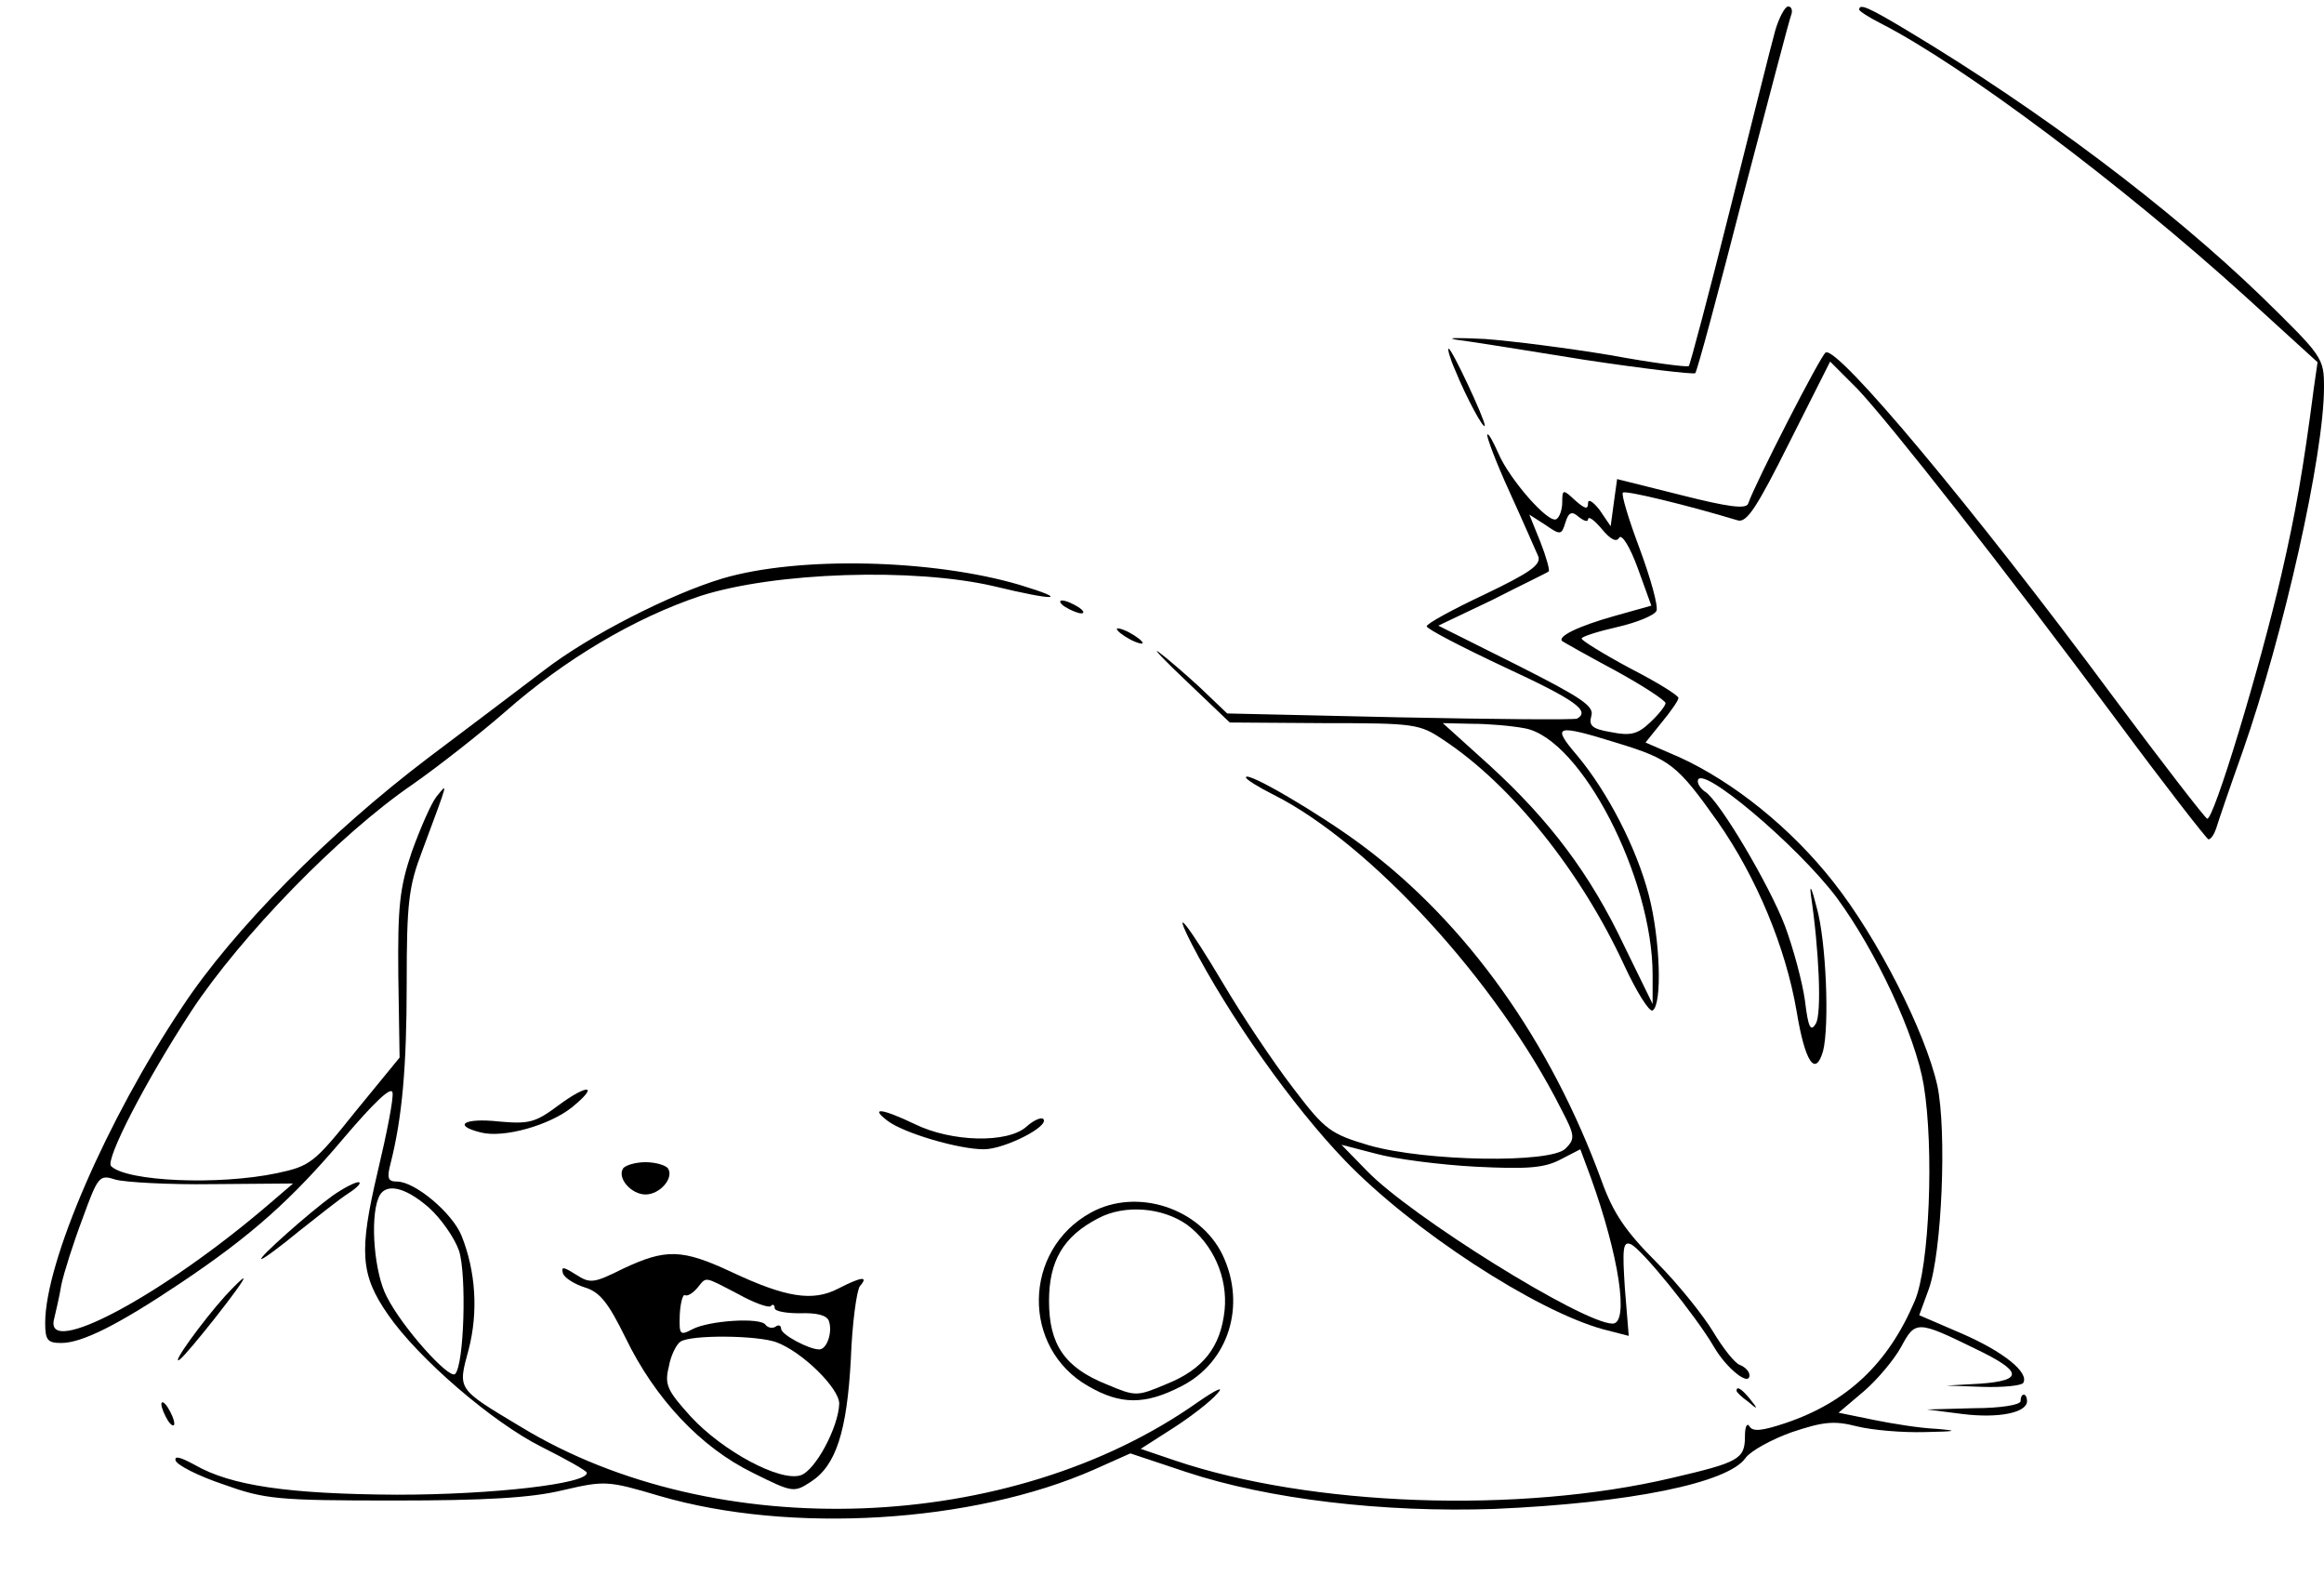 <?xml version="1.0" standalone="no"?>
<!DOCTYPE svg PUBLIC "-//W3C//DTD SVG 20010904//EN"
 "http://www.w3.org/TR/2001/REC-SVG-20010904/DTD/svg10.dtd">
<svg version="1.0" xmlns="http://www.w3.org/2000/svg"
 width="360pt" height="244pt" viewBox="0 0 360 244"
 preserveAspectRatio="xMidYMid meet">

<g transform="translate(0,244) scale(0.1,-0.1)"
fill="#000000" stroke="none">
<path d="M2750 2393 c-6 -21 -37 -146 -70 -277 -33 -132 -62 -241 -64 -243 -2
-2 -57 5 -122 17 -66 11 -153 22 -194 25 -41 2 -61 2 -45 -1 17 -2 106 -16
198 -31 92 -14 170 -23 173 -21 3 3 36 126 74 274 39 148 72 275 75 282 2 6 0
12 -5 12 -5 0 -14 -17 -20 -37z"/>
<path d="M2880 2425 c0 -2 15 -12 33 -21 129 -66 374 -250 565 -423 l112 -102
-6 -42 c-16 -123 -28 -192 -50 -287 -33 -143 -105 -381 -115 -378 -4 2 -69 86
-145 188 -217 293 -428 545 -446 534 -8 -5 -109 -202 -120 -234 -3 -9 -32 -5
-103 13 l-100 25 -5 -36 -5 -37 -17 25 c-10 13 -18 18 -18 11 0 -11 -5 -9 -20
4 -19 18 -20 17 -20 -3 0 -11 -4 -23 -9 -26 -12 -8 -73 62 -90 102 -8 18 -15
31 -17 29 -2 -2 13 -42 34 -88 21 -46 41 -92 45 -101 4 -13 -13 -25 -84 -59
-49 -23 -89 -45 -89 -49 0 -4 54 -32 120 -63 110 -51 134 -68 113 -80 -5 -2
-128 -1 -275 2 l-267 6 -43 41 c-24 22 -52 46 -63 54 -11 8 9 -13 45 -47 l65
-62 146 -1 c140 0 148 -1 185 -26 106 -70 213 -204 280 -349 19 -41 39 -73 44
-70 15 9 12 110 -6 179 -19 73 -64 160 -111 216 -40 47 -34 49 63 19 81 -25
92 -33 155 -122 60 -86 105 -194 122 -293 13 -79 29 -103 41 -62 10 39 5 171
-10 223 -7 28 -11 37 -9 20 13 -87 17 -184 8 -200 -8 -14 -12 -7 -17 35 -4 29
-18 81 -31 116 -24 63 -102 195 -124 208 -6 4 -11 11 -11 16 0 31 154 -99 215
-180 61 -83 122 -213 135 -291 16 -97 9 -281 -14 -334 -41 -97 -105 -157 -200
-189 -36 -12 -51 -14 -56 -5 -4 6 -7 -1 -7 -16 0 -35 -10 -40 -113 -64 -237
-56 -560 -44 -770 27 l-53 18 50 32 c28 18 59 42 69 54 11 12 -2 6 -31 -14
-289 -204 -747 -221 -1048 -38 -100 60 -98 57 -81 120 15 58 11 121 -11 176
-14 35 -72 84 -100 84 -14 0 -16 5 -10 28 18 71 25 149 25 279 0 125 3 150 24
205 42 113 40 106 22 84 -8 -10 -25 -49 -38 -85 -19 -56 -22 -85 -21 -192 l2
-127 -68 -83 c-64 -80 -70 -85 -122 -96 -90 -19 -233 -13 -257 11 -9 10 53
131 125 241 76 115 228 272 342 350 40 28 105 79 144 113 92 81 200 145 302
179 115 37 331 44 455 15 95 -23 119 -22 40 2 -135 40 -343 45 -461 10 -80
-24 -206 -88 -276 -142 -34 -26 -115 -87 -180 -136 -153 -116 -302 -266 -381
-386 -117 -175 -212 -395 -212 -489 0 -27 4 -31 25 -31 32 0 88 28 185 93 109
73 172 129 253 225 46 54 73 80 75 70 2 -9 -9 -64 -23 -123 -29 -123 -27 -159
16 -221 47 -68 162 -167 238 -205 38 -19 70 -37 70 -40 2 -17 -146 -34 -294
-34 -169 1 -257 14 -313 46 -22 12 -32 15 -30 7 2 -7 35 -24 74 -37 64 -23 83
-25 264 -25 141 0 213 4 262 16 65 15 69 15 150 -9 202 -59 485 -42 673 41
l56 25 87 -29 c127 -42 305 -63 477 -57 209 9 362 40 389 79 8 11 41 29 72 40
48 16 65 18 100 9 24 -6 71 -10 106 -9 49 1 53 2 18 5 -25 1 -69 8 -98 14
l-54 11 39 33 c21 18 47 49 58 69 22 41 25 41 115 -3 73 -35 75 -49 8 -54
l-53 -3 57 -2 c31 -1 59 2 62 6 10 16 -31 49 -96 77 l-65 28 15 41 c20 56 28
244 13 315 -19 84 -93 229 -161 315 -66 84 -155 155 -238 193 l-53 23 25 31
c14 17 26 34 26 38 0 4 -34 25 -75 46 -41 22 -75 43 -75 46 0 3 25 11 56 18
30 7 57 18 60 25 3 7 -9 50 -26 96 -17 45 -29 85 -26 87 4 4 102 -20 178 -43
14 -4 30 21 80 121 l63 125 42 -42 c51 -54 227 -278 403 -515 74 -100 138
-182 141 -183 4 0 9 8 12 17 3 10 21 63 41 119 64 183 126 460 126 564 0 46
-2 48 -97 141 -142 137 -342 288 -549 412 -60 36 -74 42 -74 32z m-420 -789
c1 5 10 -2 21 -15 14 -17 23 -21 27 -14 4 7 17 -14 29 -47 l21 -58 -57 -16
c-57 -16 -89 -32 -81 -39 3 -2 40 -23 83 -46 42 -23 77 -46 77 -50 0 -4 -11
-18 -24 -30 -19 -18 -30 -21 -60 -15 -30 5 -35 10 -31 25 5 15 -14 28 -115 79
l-122 61 84 40 c45 23 85 42 87 44 2 2 -4 23 -13 46 l-17 42 25 -16 c23 -16
25 -16 31 4 5 16 10 18 21 8 8 -6 14 -8 14 -3z m-98 -324 c87 -16 198 -231
198 -382 l0 -45 -44 90 c-53 112 -116 195 -209 280 l-72 65 45 -1 c25 0 61 -3
82 -7z m-2033 -706 l125 1 -35 -30 c-166 -143 -353 -243 -335 -179 2 9 8 33
11 52 4 19 19 66 33 103 24 66 26 68 51 60 14 -4 82 -8 150 -7z m335 -36 c19
-17 40 -47 47 -67 12 -37 8 -177 -6 -191 -9 -9 -82 72 -106 120 -19 36 -26
119 -13 152 9 25 40 19 78 -14z"/>
<path d="M2254 1867 c17 -42 45 -94 46 -86 0 10 -51 119 -56 119 -2 0 2 -15
10 -33z"/>
<path d="M1650 1500 c8 -5 20 -10 25 -10 6 0 3 5 -5 10 -8 5 -19 10 -25 10 -5
0 -3 -5 5 -10z"/>
<path d="M1730 1466 c0 -3 9 -10 20 -16 11 -6 20 -8 20 -6 0 3 -9 10 -20 16
-11 6 -20 8 -20 6z"/>
<path d="M1930 1236 c0 -3 19 -15 43 -27 149 -75 346 -289 446 -488 21 -40 21
-45 6 -60 -23 -23 -216 -20 -304 5 -60 18 -68 23 -118 89 -30 39 -79 112 -109
163 -53 89 -81 125 -48 60 58 -112 156 -251 238 -336 103 -107 294 -232 400
-261 l39 -10 -6 74 c-4 61 -3 73 9 68 16 -6 101 -111 129 -159 19 -33 55 -62
55 -44 0 6 -7 13 -15 16 -8 3 -26 26 -41 51 -15 25 -54 74 -88 108 -48 48 -67
76 -85 126 -79 216 -208 398 -370 519 -64 48 -181 117 -181 106z m356 -603
c80 -4 106 -2 131 11 l31 16 16 -43 c44 -122 60 -227 34 -227 -46 0 -314 167
-381 237 l-39 40 54 -14 c29 -8 98 -17 154 -20z"/>
<path d="M865 728 c-36 -27 -46 -29 -92 -25 -54 6 -73 -6 -28 -17 35 -9 106
11 141 39 43 35 25 37 -21 3z"/>
<path d="M1375 704 c25 -19 110 -44 149 -44 32 0 103 36 92 47 -3 3 -15 -2
-26 -12 -29 -26 -116 -24 -173 4 -50 24 -71 27 -42 5z"/>
<path d="M965 630 c-9 -15 13 -40 35 -40 22 0 44 25 35 40 -3 5 -19 10 -35 10
-16 0 -32 -5 -35 -10z"/>
<path d="M515 588 c-36 -26 -117 -98 -110 -98 3 0 29 19 58 43 29 23 63 50 77
59 14 9 21 17 15 17 -5 0 -23 -9 -40 -21z"/>
<path d="M1690 562 c-106 -58 -108 -210 -4 -269 50 -29 88 -29 144 0 73 37
101 125 64 203 -35 73 -133 105 -204 66z m149 -19 c40 -30 63 -81 58 -132 -6
-57 -33 -92 -91 -115 -45 -19 -47 -19 -92 0 -65 26 -89 62 -89 129 0 62 22
100 76 128 41 22 100 17 138 -10z"/>
<path d="M965 475 c-46 -23 -51 -23 -73 -9 -19 12 -23 13 -20 2 2 -7 18 -17
34 -22 23 -7 36 -23 63 -78 46 -95 117 -170 197 -209 62 -31 64 -31 90 -14 39
25 56 78 62 190 2 55 9 106 14 113 14 16 3 15 -34 -4 -39 -20 -80 -14 -165 26
-77 36 -102 36 -168 5z m178 -39 c25 -14 48 -22 51 -19 3 4 6 2 6 -3 0 -5 18
-8 39 -8 26 1 42 -3 45 -12 6 -17 -3 -44 -15 -44 -16 0 -59 23 -59 32 0 5 -4
7 -9 3 -5 -3 -12 -1 -15 3 -7 12 -88 7 -114 -7 -19 -10 -20 -8 -19 23 1 19 5
32 8 30 4 -2 12 3 19 11 15 18 9 19 63 -9z m60 -75 c40 -15 97 -71 97 -95 -1
-36 -37 -104 -60 -111 -32 -10 -120 37 -170 91 -36 40 -41 49 -34 77 3 18 12
35 18 39 16 11 120 10 149 -1z"/>
<path d="M349 433 c-36 -40 -85 -108 -71 -99 11 7 105 126 99 126 -2 0 -14
-12 -28 -27z"/>
<path d="M2690 286 c0 -2 8 -10 18 -17 15 -13 16 -12 3 4 -13 16 -21 21 -21
13z"/>
<path d="M3130 270 c0 -6 -32 -11 -72 -11 l-73 -2 55 -7 c56 -7 100 2 100 20
0 5 -2 10 -5 10 -3 0 -5 -4 -5 -10z"/>
<path d="M250 265 c0 -5 5 -17 10 -25 5 -8 10 -10 10 -5 0 6 -5 17 -10 25 -5
8 -10 11 -10 5z"/>
</g>
</svg>
